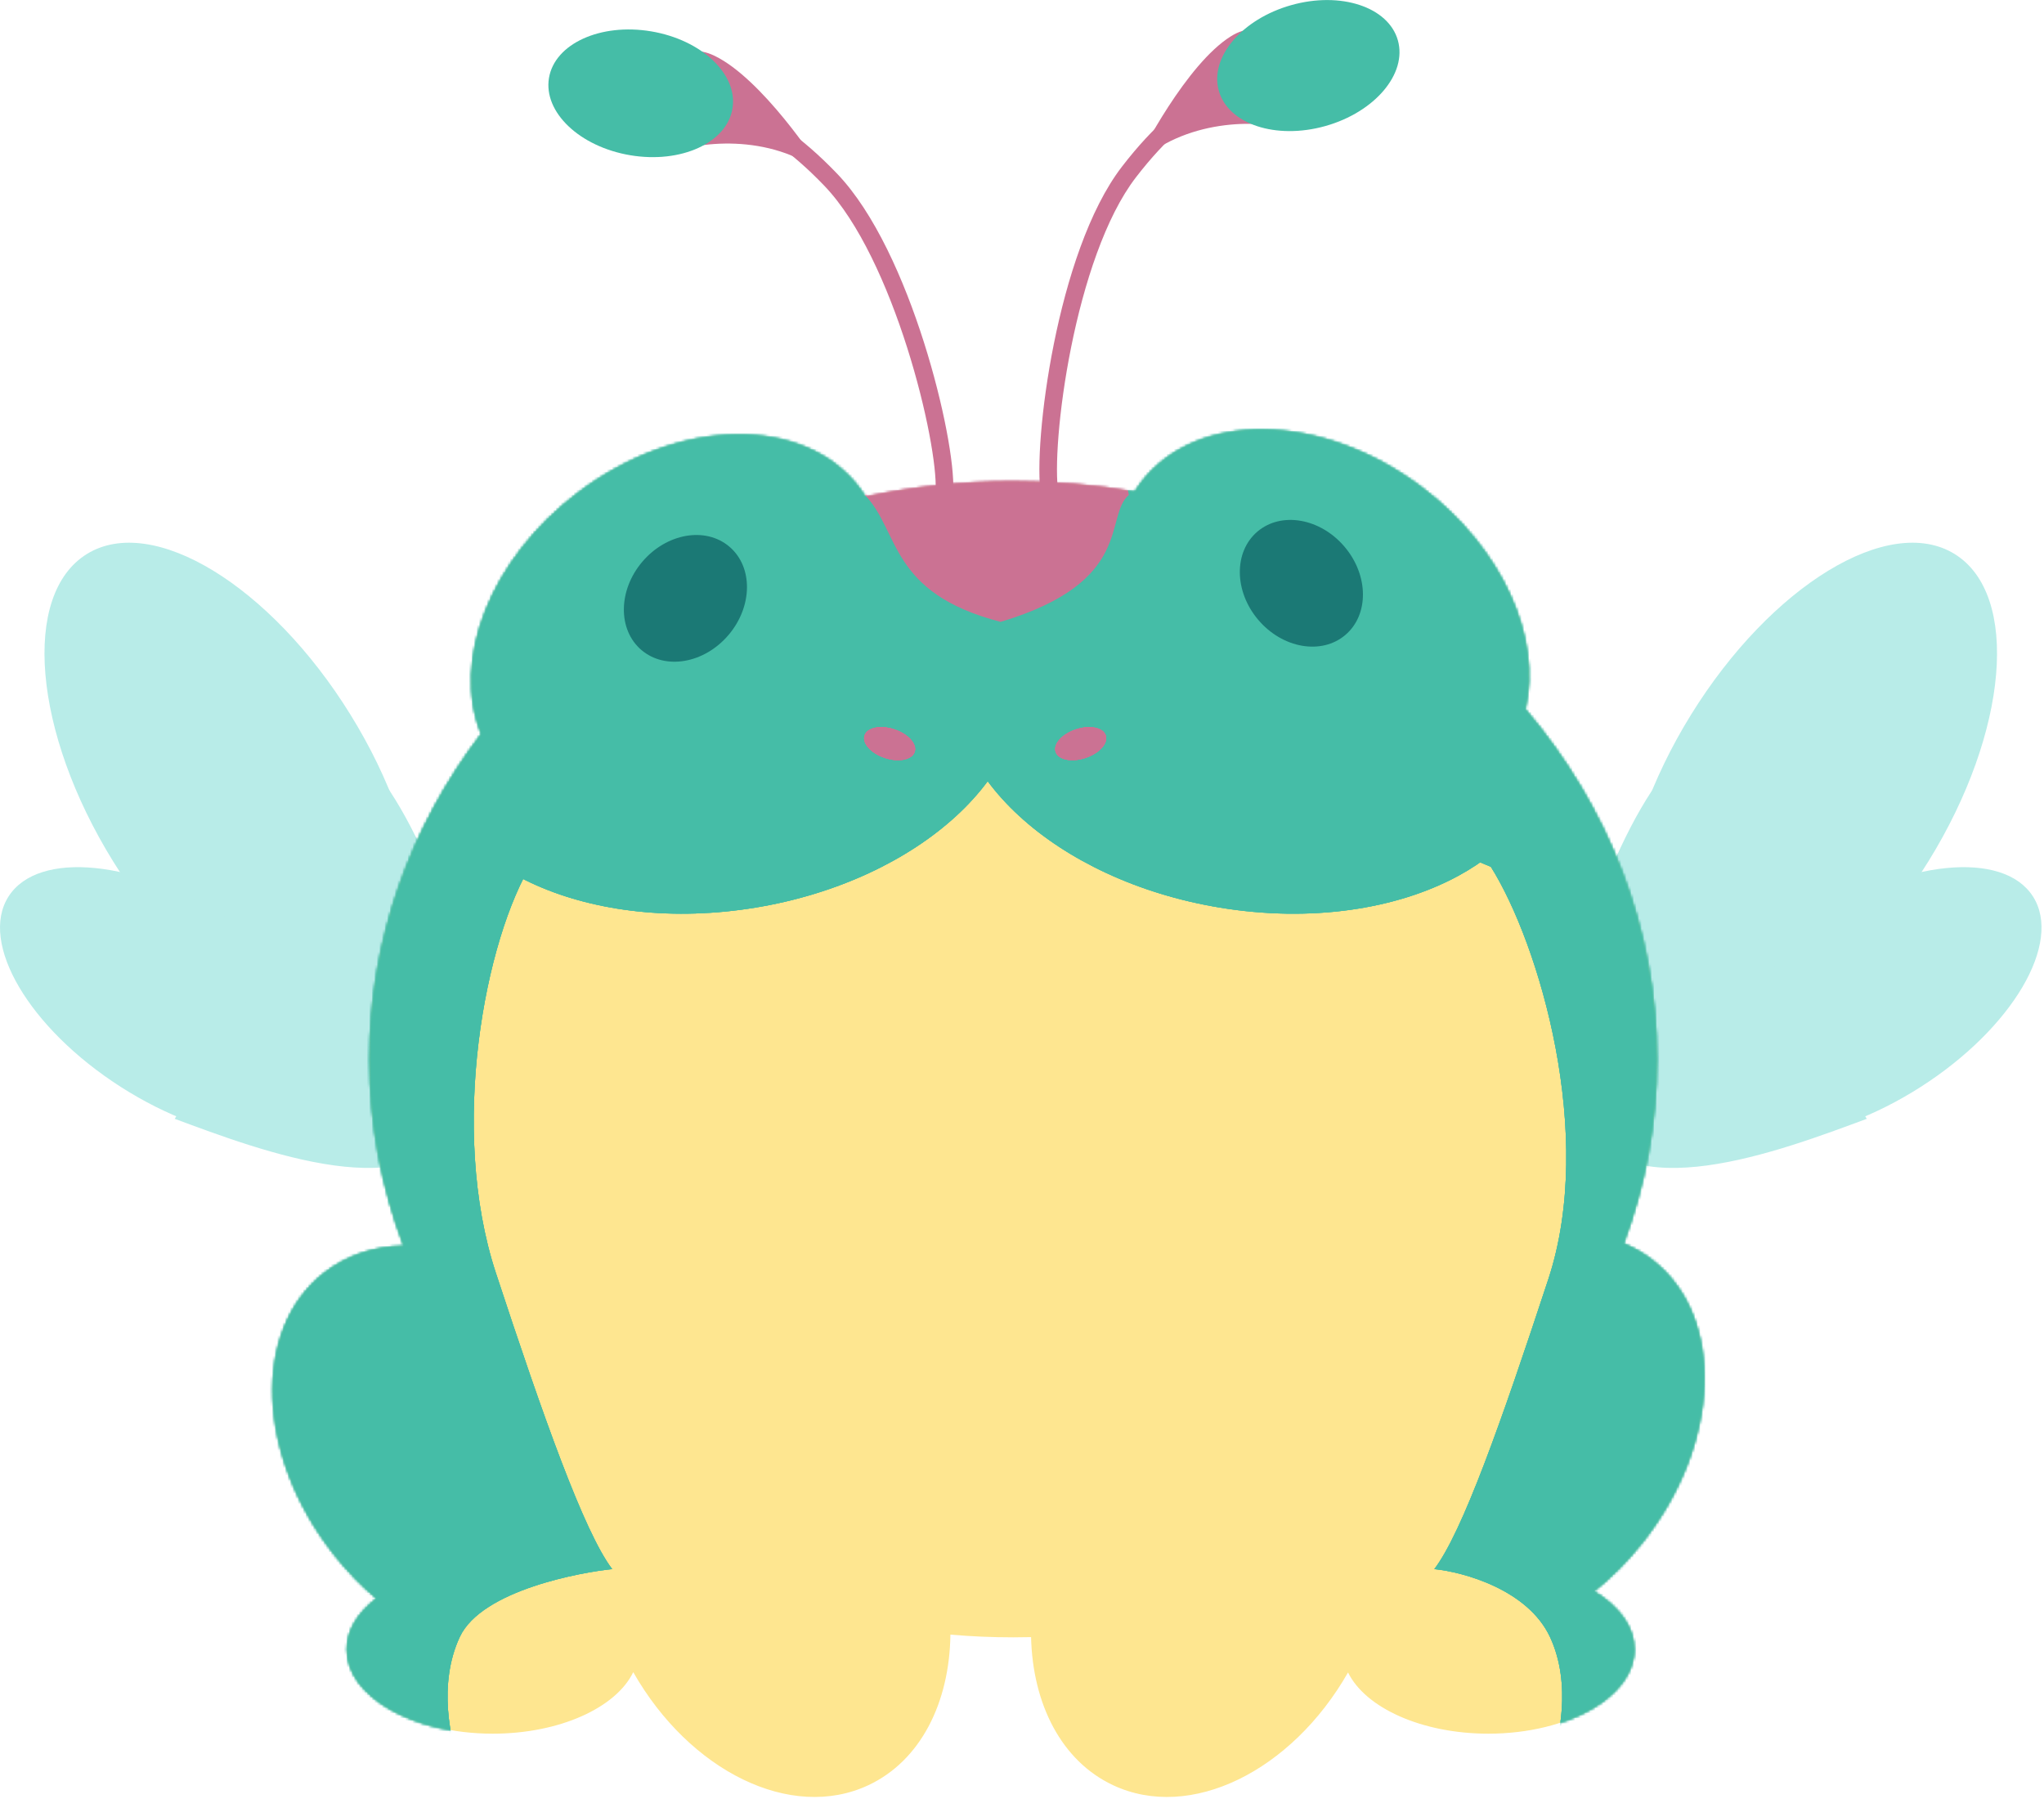 <svg width="800" height="704" viewBox="0 0 800 704" fill="none" xmlns="http://www.w3.org/2000/svg">
<g clip-path="url(#clip0_1_144)">
<path d="M754.756 337.072C723.437 387.633 677.257 415.761 651.61 399.899C625.964 384.037 630.563 330.192 661.882 279.632C693.202 229.071 739.382 200.943 765.028 216.804C790.674 232.667 786.076 286.512 754.756 337.072Z" fill="#B8ECE8"/>
<path d="M751.76 425.334C715.853 448.313 677.295 452.199 665.639 434.014C653.984 415.828 673.643 382.458 709.55 359.479C745.457 336.5 784.015 332.614 795.67 350.799C807.327 368.984 787.668 402.355 751.76 425.334Z" fill="#B8ECE8"/>
<path d="M618.95 437.828C602.812 401.645 629.774 331.31 649.946 304.599L730.635 437.828C697.015 450.282 635.088 474.011 618.95 437.828Z" fill="#B8ECE8"/>
<path d="M44.272 337.072C75.592 387.633 121.771 415.761 147.418 399.899C173.065 384.037 168.465 330.192 137.146 279.632C105.826 229.071 59.647 200.943 34 216.804C8.354 232.667 12.953 286.512 44.272 337.072Z" fill="#B8ECE8"/>
<path d="M47.269 425.334C83.176 448.313 121.734 452.199 133.389 434.014C145.045 415.828 125.385 382.458 89.479 359.479C53.572 336.5 15.014 332.614 3.358 350.799C-8.298 368.984 11.362 402.355 47.269 425.334Z" fill="#B8ECE8"/>
<path d="M180.079 437.828C196.216 401.645 169.255 331.31 149.082 304.599L68.393 437.828C102.013 450.282 163.941 474.011 180.079 437.828Z" fill="#B8ECE8"/>
<path fill-rule="evenodd" clip-rule="evenodd" d="M444.135 192.476C444.858 191.325 445.634 190.199 446.464 189.101C468.049 160.503 517.307 161.253 556.483 190.778C588.052 214.569 603.443 249.783 596.935 277.525C629.262 315.555 648.462 363.061 648.462 414.593C648.462 439.783 643.875 464.01 635.41 486.638C639.522 488.326 643.399 490.562 646.967 493.365C675.145 515.508 673.398 564.701 643.065 603.242C637.189 610.71 630.67 617.23 623.774 622.727C633.581 628.642 639.606 636.664 639.606 645.497C639.606 663.689 614.055 678.436 582.534 678.436C556.407 678.436 534.38 668.303 527.607 654.476C505.503 693.173 465.902 712.778 435.642 698.598C415.442 689.132 404.164 666.841 403.551 640.654C401.227 640.71 398.896 640.738 396.556 640.738C388.265 640.738 380.068 640.379 371.982 639.676C371.63 666.286 360.325 689.015 339.873 698.598C309.585 712.791 269.938 693.135 247.845 654.367C241.136 668.25 219.062 678.436 192.866 678.436C161.345 678.436 135.793 663.689 135.793 645.497C135.793 638.001 140.132 631.09 147.439 625.554C141.483 620.517 135.841 614.702 130.691 608.159C100.358 569.618 98.612 520.424 126.79 498.282C135.677 491.298 146.482 487.84 158.06 487.587C149.366 464.687 144.649 440.135 144.649 414.593C144.649 367.335 160.797 323.461 188.409 287.179C176.673 258.541 191.843 218.795 226.41 192.745C265.586 163.22 314.844 162.47 336.429 191.067C337.256 192.162 338.029 193.283 338.75 194.431C357.313 190.518 376.665 188.448 396.556 188.448C412.822 188.448 428.727 189.832 444.135 192.476Z" fill="#FEE690"/>
<mask id="mask0_1_144" style="mask-type:alpha" maskUnits="userSpaceOnUse" x="106" y="168" width="562" height="536">
<path d="M444.135 192.476C444.858 191.325 445.634 190.199 446.464 189.101C468.049 160.503 517.307 161.253 556.483 190.778C588.052 214.569 603.443 249.783 596.935 277.525C629.262 315.555 648.462 363.061 648.462 414.593C648.462 439.783 643.875 464.01 635.41 486.638C639.522 488.326 643.399 490.562 646.967 493.365C675.145 515.508 673.398 564.701 643.065 603.242C637.189 610.71 630.67 617.23 623.774 622.727C633.581 628.642 639.606 636.664 639.606 645.497C639.606 663.689 614.055 678.436 582.534 678.436C556.407 678.436 534.38 668.303 527.607 654.476C505.503 693.173 465.902 712.778 435.642 698.598C415.442 689.132 404.164 666.841 403.551 640.654C401.227 640.71 398.896 640.738 396.556 640.738C388.265 640.738 380.068 640.379 371.982 639.676C371.63 666.286 360.325 689.015 339.873 698.598C309.585 712.791 269.938 693.135 247.845 654.367C241.136 668.25 219.062 678.436 192.866 678.436C161.345 678.436 135.793 663.689 135.793 645.497C135.793 638.001 140.132 631.09 147.439 625.554C141.483 620.517 135.841 614.702 130.691 608.159C100.358 569.618 98.612 520.424 126.79 498.282C135.677 491.298 146.482 487.84 158.06 487.587C149.366 464.687 144.649 440.135 144.649 414.593C144.649 367.335 160.797 323.461 188.409 287.179C176.673 258.541 191.843 218.795 226.41 192.745C265.586 163.22 314.844 162.47 336.429 191.067C337.256 192.162 338.029 193.283 338.75 194.431C357.313 190.518 376.665 188.448 396.556 188.448C412.822 188.448 428.727 189.832 444.135 192.476Z" fill="#FDEEB8"/>
</mask>
<g mask="url(#mask0_1_144)">
<path d="M399.393 259.873C406.366 301.851 360.021 344.504 295.878 355.141C231.736 365.778 174.087 340.372 167.114 298.394C160.142 256.416 206.487 213.763 270.629 203.127C334.771 192.489 392.42 217.896 399.393 259.873Z" fill="#45BDA7"/>
<path d="M373.756 259.873C366.784 301.851 413.129 344.504 477.271 355.141C512.974 361.063 546.666 355.816 570.726 342.76C589.89 332.36 602.944 317.007 606.035 298.394C613.008 256.416 566.663 213.763 502.52 203.127C438.378 192.489 380.729 217.896 373.756 259.873Z" fill="#45BDA7"/>
<path d="M606.035 500.469C624.534 444.228 602.542 369.534 583.518 339.218L393.604 260.067L379.828 166.659C379.336 160.432 385.732 145.52 415.252 135.687C452.152 123.397 583.518 127.821 690.775 179.441C798.032 231.061 754.243 521.117 732.595 614.034C715.277 688.367 641.41 695.807 606.642 690.235C610.25 681.386 615.301 659.066 606.642 640.581C597.983 622.096 572.858 615.181 561.378 614.034C572.366 599.612 587.535 556.711 606.035 500.469Z" fill="#45BDA7"/>
<path d="M194.074 498.12C175.575 441.879 189.69 367.185 208.714 336.869L392.992 260.067L406.768 166.659C407.26 160.432 400.864 145.52 371.344 135.687C334.443 123.397 203.078 127.821 95.821 179.441C-11.436 231.061 32.352 521.117 54 614.034C71.319 688.367 145.186 695.807 179.954 690.235C176.345 681.386 171.294 659.066 179.954 640.581C188.613 622.096 228.126 615.181 239.606 614.034C228.618 599.612 212.574 554.362 194.074 498.12Z" fill="#45BDA7"/>
<path d="M391.636 243.352C347.847 232.045 352.276 207.955 338.499 193.698L386.224 124.872C434.113 143.061 441.82 193.698 441.82 193.698C431.98 202.056 444.28 227.62 391.636 243.352Z" fill="#CB7293"/>
</g>
<mask id="mask1_1_144" style="mask-type:alpha" maskUnits="userSpaceOnUse" x="106" y="168" width="562" height="536">
<path d="M444.135 192.476C444.858 191.325 445.634 190.199 446.464 189.101C468.049 160.503 517.307 161.253 556.483 190.778C588.052 214.569 603.443 249.783 596.935 277.525C629.262 315.555 648.462 363.061 648.462 414.593C648.462 439.783 643.875 464.01 635.41 486.638C639.522 488.326 643.399 490.562 646.967 493.365C675.145 515.508 673.398 564.701 643.065 603.242C637.189 610.71 630.67 617.23 623.774 622.727C633.581 628.642 639.606 636.664 639.606 645.497C639.606 663.689 614.055 678.436 582.534 678.436C556.407 678.436 534.38 668.303 527.607 654.476C505.503 693.173 465.902 712.778 435.642 698.598C415.442 689.132 404.164 666.841 403.551 640.654C401.227 640.71 398.896 640.738 396.556 640.738C388.265 640.738 380.068 640.379 371.982 639.676C371.63 666.286 360.325 689.015 339.873 698.598C309.585 712.791 269.938 693.135 247.845 654.367C241.136 668.25 219.062 678.436 192.866 678.436C161.345 678.436 135.793 663.689 135.793 645.497C135.793 638.001 140.132 631.09 147.439 625.554C141.483 620.517 135.841 614.702 130.691 608.159C100.358 569.618 98.612 520.424 126.79 498.282C135.677 491.298 146.482 487.84 158.06 487.587C149.366 464.687 144.649 440.135 144.649 414.593C144.649 367.335 160.797 323.461 188.409 287.179C176.673 258.541 191.843 218.795 226.41 192.745C265.586 163.22 314.844 162.47 336.429 191.067C337.256 192.162 338.029 193.283 338.75 194.431C357.313 190.518 376.665 188.448 396.556 188.448C412.822 188.448 428.727 189.832 444.135 192.476Z" fill="#FDEEB8"/>
</mask>
<g mask="url(#mask1_1_144)">
<path d="M399.393 259.873C406.366 301.851 360.021 344.504 295.878 355.141C231.736 365.778 174.087 340.372 167.114 298.394C160.142 256.416 206.487 213.763 270.629 203.127C334.771 192.489 392.42 217.896 399.393 259.873Z" fill="#45BDA7"/>
<path d="M373.756 259.873C366.784 301.851 413.129 344.504 477.271 355.141C512.974 361.063 546.666 355.816 570.726 342.76C589.89 332.36 602.944 317.007 606.035 298.394C613.008 256.416 566.663 213.763 502.52 203.127C438.378 192.489 380.729 217.896 373.756 259.873Z" fill="#45BDA7"/>
<path d="M606.035 500.469C624.534 444.228 602.542 369.534 583.518 339.218L393.604 260.067L379.828 166.659C379.336 160.432 385.732 145.52 415.252 135.687C452.152 123.397 583.518 127.821 690.775 179.441C798.032 231.061 754.243 521.117 732.595 614.034C715.277 688.367 641.41 695.807 606.642 690.235C610.25 681.386 615.301 659.066 606.642 640.581C597.983 622.096 572.858 615.181 561.378 614.034C572.366 599.612 587.535 556.711 606.035 500.469Z" fill="#45BDA7"/>
<path d="M194.074 498.12C175.575 441.879 189.69 367.185 208.714 336.869L392.992 260.067L406.768 166.659C407.26 160.432 400.864 145.52 371.344 135.687C334.443 123.397 203.078 127.821 95.821 179.441C-11.436 231.061 32.352 521.117 54 614.034C71.319 688.367 145.186 695.807 179.954 690.235C176.345 681.386 171.294 659.066 179.954 640.581C188.613 622.096 228.126 615.181 239.606 614.034C228.618 599.612 212.574 554.362 194.074 498.12Z" fill="#45BDA7"/>
<path d="M391.636 243.352C347.847 232.045 352.276 207.955 338.499 193.698L386.224 124.872C434.113 143.061 441.82 193.698 441.82 193.698C431.98 202.056 444.28 227.62 391.636 243.352Z" fill="#CB7293"/>
</g>
<mask id="mask2_1_144" style="mask-type:alpha" maskUnits="userSpaceOnUse" x="106" y="168" width="562" height="536">
<path d="M444.135 192.476C444.858 191.325 445.634 190.199 446.464 189.101C468.049 160.503 517.307 161.253 556.483 190.778C588.052 214.569 603.443 249.783 596.935 277.525C629.262 315.555 648.462 363.061 648.462 414.593C648.462 439.783 643.875 464.01 635.41 486.638C639.522 488.326 643.399 490.562 646.967 493.365C675.145 515.508 673.398 564.701 643.065 603.242C637.189 610.71 630.67 617.23 623.774 622.727C633.581 628.642 639.606 636.664 639.606 645.497C639.606 663.689 614.055 678.436 582.534 678.436C556.407 678.436 534.38 668.303 527.607 654.476C505.503 693.173 465.902 712.778 435.642 698.598C415.442 689.132 404.164 666.841 403.551 640.654C401.227 640.71 398.896 640.738 396.556 640.738C388.265 640.738 380.068 640.379 371.982 639.676C371.63 666.286 360.325 689.015 339.873 698.598C309.585 712.791 269.938 693.135 247.845 654.367C241.136 668.25 219.062 678.436 192.866 678.436C161.345 678.436 135.793 663.689 135.793 645.497C135.793 638.001 140.132 631.09 147.439 625.554C141.483 620.517 135.841 614.702 130.691 608.159C100.358 569.618 98.612 520.424 126.79 498.282C135.677 491.298 146.482 487.84 158.06 487.587C149.366 464.687 144.649 440.135 144.649 414.593C144.649 367.335 160.797 323.461 188.409 287.179C176.673 258.541 191.843 218.795 226.41 192.745C265.586 163.22 314.844 162.47 336.429 191.067C337.256 192.162 338.029 193.283 338.75 194.431C357.313 190.518 376.665 188.448 396.556 188.448C412.822 188.448 428.727 189.832 444.135 192.476Z" fill="#CCB564"/>
</mask>
<g mask="url(#mask2_1_144)">
<path d="M399.393 259.873C406.366 301.851 360.021 344.504 295.878 355.141C231.736 365.778 174.087 340.372 167.114 298.394C160.142 256.416 206.487 213.763 270.629 203.127C334.771 192.489 392.42 217.896 399.393 259.873Z" fill="#45BDA7"/>
<path d="M373.756 259.873C366.784 301.851 413.129 344.504 477.271 355.141C512.974 361.063 546.666 355.816 570.726 342.76C589.89 332.36 602.944 317.007 606.035 298.394C613.008 256.416 566.663 213.763 502.52 203.127C438.378 192.489 380.729 217.896 373.756 259.873Z" fill="#45BDA7"/>
<path d="M606.035 500.469C624.534 444.228 602.542 369.534 583.518 339.218L393.604 260.067L379.828 166.659C379.336 160.432 385.732 145.52 415.252 135.687C452.152 123.397 583.518 127.821 690.775 179.441C798.032 231.061 754.243 521.117 732.595 614.034C715.277 688.367 641.41 695.807 606.642 690.235C610.25 681.386 615.301 659.066 606.642 640.581C597.983 622.096 572.858 615.181 561.378 614.034C572.366 599.612 587.535 556.711 606.035 500.469Z" fill="#45BDA7"/>
<path d="M194.074 498.12C175.575 441.879 189.69 367.185 208.714 336.869L392.992 260.067L406.768 166.659C407.26 160.432 400.864 145.52 371.344 135.687C334.443 123.397 203.078 127.821 95.821 179.441C-11.436 231.061 32.352 521.117 54 614.034C71.319 688.367 145.186 695.807 179.954 690.235C176.345 681.386 171.294 659.066 179.954 640.581C188.613 622.096 228.126 615.181 239.606 614.034C228.618 599.612 212.574 554.362 194.074 498.12Z" fill="#45BDA7"/>
<path d="M391.636 243.352C347.847 232.045 352.276 207.955 338.499 193.698L386.224 124.872C434.113 143.061 441.82 193.698 441.82 193.698C431.98 202.056 444.28 227.62 391.636 243.352Z" fill="#CB7293"/>
</g>
<path d="M251.075 254.395C260.399 262.301 275.653 259.647 285.147 248.468C294.641 237.289 294.779 221.817 285.456 213.912C276.133 206.007 260.878 208.661 251.384 219.84C241.891 231.019 241.752 246.49 251.075 254.395Z" fill="#1B7975"/>
<path d="M526.538 248.496C517.215 256.401 501.961 253.747 492.467 242.568C482.973 231.389 482.835 215.918 492.158 208.012C501.481 200.107 516.735 202.761 526.229 213.94C535.723 225.119 535.862 240.59 526.538 248.496Z" fill="#1B7975"/>
<path d="M421.133 285.411C426.554 283.632 431.774 284.7 432.791 287.795C433.808 290.891 430.238 294.842 424.817 296.621C419.395 298.4 414.175 297.333 413.158 294.237C412.141 291.142 415.711 287.19 421.133 285.411Z" fill="#CB7293"/>
<path d="M421.133 285.411C426.554 283.632 431.774 284.7 432.791 287.795C433.808 290.891 430.238 294.842 424.817 296.621C419.395 298.4 414.175 297.333 413.158 294.237C412.141 291.142 415.711 287.19 421.133 285.411Z" fill="#CB7293"/>
<path d="M421.133 285.411C426.554 283.632 431.774 284.7 432.791 287.795C433.808 290.891 430.238 294.842 424.817 296.621C419.395 298.4 414.175 297.333 413.158 294.237C412.141 291.142 415.711 287.19 421.133 285.411Z" fill="#CB7293"/>
<path d="M421.133 285.411C426.554 283.632 431.774 284.7 432.791 287.795C433.808 290.891 430.238 294.842 424.817 296.621C419.395 298.4 414.175 297.333 413.158 294.237C412.141 291.142 415.711 287.19 421.133 285.411Z" fill="#CB7293"/>
<path d="M350.032 285.41C344.61 283.632 339.391 284.699 338.373 287.795C337.356 290.89 340.926 294.842 346.348 296.62C351.769 298.399 356.989 297.332 358.006 294.236C359.024 291.141 355.453 287.189 350.032 285.41Z" fill="#CB7293"/>
<path d="M350.032 285.41C344.61 283.632 339.391 284.699 338.373 287.795C337.356 290.89 340.926 294.842 346.348 296.62C351.769 298.399 356.989 297.332 358.006 294.236C359.024 291.141 355.453 287.189 350.032 285.41Z" fill="#CB7293"/>
<path d="M350.032 285.41C344.61 283.632 339.391 284.699 338.373 287.795C337.356 290.89 340.926 294.842 346.348 296.62C351.769 298.399 356.989 297.332 358.006 294.236C359.024 291.141 355.453 287.189 350.032 285.41Z" fill="#CB7293"/>
<path d="M350.032 285.41C344.61 283.632 339.391 284.699 338.373 287.795C337.356 290.89 340.926 294.842 346.348 296.62C351.769 298.399 356.989 297.332 358.006 294.236C359.024 291.141 355.453 287.189 350.032 285.41Z" fill="#CB7293"/>
<path d="M497.813 32.331C499.651 31.841 500.743 29.955 500.253 28.119C499.763 26.282 497.876 25.191 496.037 25.68L497.813 32.331ZM414.224 192.655C413.514 188.292 413.48 180.39 414.299 170.266C415.11 160.226 416.738 148.251 419.232 135.862C424.25 110.927 432.658 84.917 444.551 69.449L439.09 65.255C426.186 82.037 417.538 109.368 412.478 134.504C409.933 147.151 408.267 159.394 407.433 169.711C406.606 179.943 406.575 188.534 407.424 193.758L414.224 192.655ZM444.551 69.449C456.699 53.651 467.665 45.051 476.65 40.079C485.649 35.099 492.771 33.674 497.813 32.331L496.037 25.68C491.239 26.959 483.207 28.583 473.313 34.058C463.405 39.541 451.739 48.803 439.09 65.255L444.551 69.449Z" fill="#CB7293"/>
<path d="M481.673 14.257C494.944 5.921 498.574 20.129 504.305 22.123C506.147 31.787 515.457 54.517 504.305 50.637C493.153 46.757 463.469 46.212 444.28 64.894C446.478 59.585 464.453 25.073 481.673 14.257Z" fill="#CB7293"/>
<path d="M518.744 49.32C538.098 43.871 550.8 28.861 547.116 15.794C543.431 2.727 524.754 -3.449 505.4 2.001C486.046 7.45 473.343 22.46 477.028 35.527C480.713 48.594 499.39 54.769 518.744 49.32Z" fill="#45BDA7"/>
<path d="M265.671 41.595C263.791 41.308 262.5 39.552 262.788 37.673C263.075 35.795 264.832 34.505 266.713 34.792L265.671 41.595ZM366.19 191.901C366.421 187.487 365.596 179.628 363.682 169.652C361.785 159.76 358.865 148.033 355.04 135.987C347.341 111.744 336.155 86.8 322.651 72.714L327.625 67.953C342.277 83.236 353.844 109.466 361.605 133.906C365.509 146.201 368.497 158.191 370.447 168.356C372.382 178.436 373.345 186.975 373.069 192.26L366.19 191.901ZM322.651 72.714C308.859 58.328 297.022 50.969 287.55 47.001C278.063 43.027 270.829 42.384 265.671 41.595L266.713 34.792C271.621 35.542 279.783 36.285 290.213 40.654C300.659 45.029 313.261 52.971 327.625 67.953L322.651 72.714Z" fill="#CB7293"/>
<path d="M279.751 21.877C265.652 15.031 263.588 29.548 258.108 32.152C257.326 41.959 250.543 65.565 261.206 60.498C271.87 55.431 301.321 51.668 322.426 68.157C319.664 63.118 298.045 30.76 279.751 21.877Z" fill="#CB7293"/>
<path d="M246.71 60.756C226.878 57.439 212.619 43.896 214.862 30.506C217.105 17.117 235 8.951 254.832 12.268C274.664 15.585 288.922 29.128 286.68 42.517C284.437 55.907 266.542 64.072 246.71 60.756Z" fill="#45BDA7"/>
</g>
<defs>
<clipPath id="clip0_1_144">
<rect width="800" height="704" fill="white"/>
</clipPath>
</defs>
</svg>
